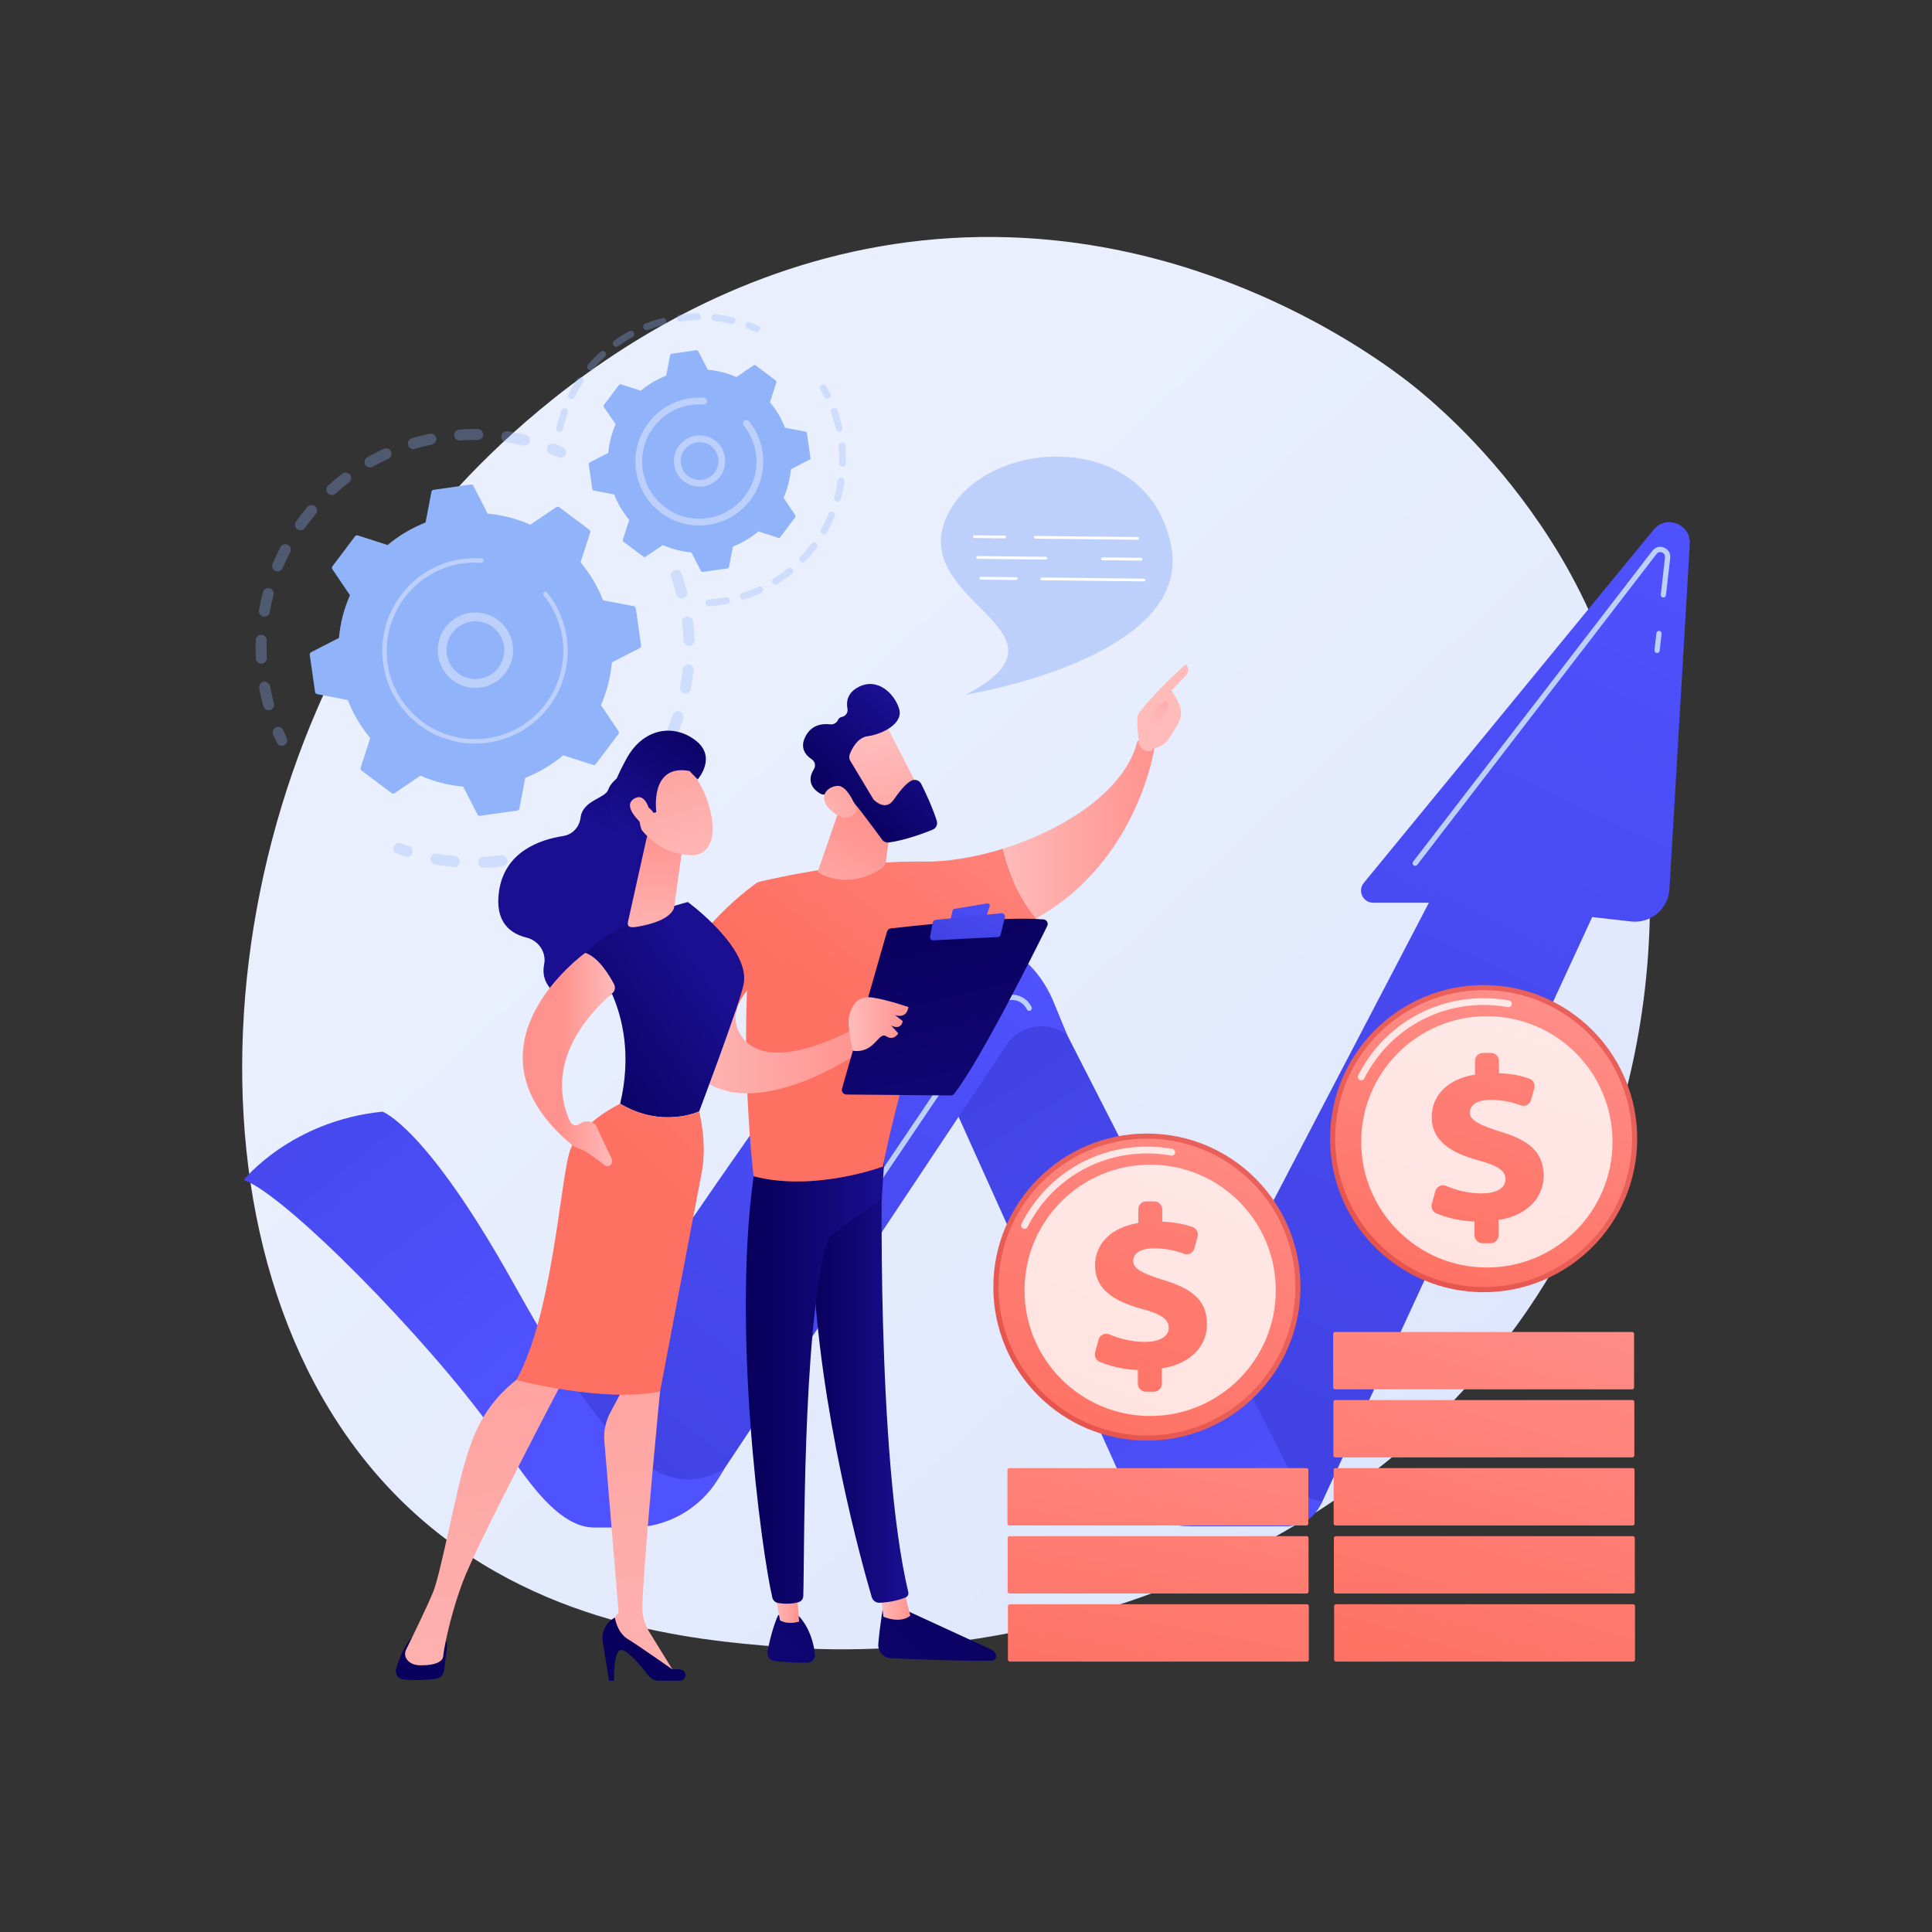 <svg version="1.2" xmlns="http://www.w3.org/2000/svg" viewBox="0 0 3710 3710" width="3710" height="3710">
	<rect x="0" y="0" width="3710" height="3710" fill="#333333" stroke="none"/>
	<title>11669101_20943716-ai</title>
	<defs>
		<linearGradient id="g1" x1="2305.8" y1="4467.1" x2="347.4" y2="2353.4" gradientUnits="userSpaceOnUse">
			<stop offset="0" stop-color="#dae3fe"/>
			<stop offset="1" stop-color="#e9effd"/>
		</linearGradient>
		<linearGradient id="g2" x1="3516.1" y1="1096.6" x2="2633.8" y2="2950.8" gradientUnits="userSpaceOnUse">
			<stop offset="0" stop-color="#4f52ff"/>
			<stop offset="1" stop-color="#4042e2"/>
		</linearGradient>
		<linearGradient id="g3" x1="2310.6" y1="3100.8" x2="1672.7" y2="2131.3" gradientUnits="userSpaceOnUse">
			<stop offset="0" stop-color="#4f52ff"/>
			<stop offset="1" stop-color="#4042e2"/>
		</linearGradient>
		<linearGradient id="g4" x1="2111.6" y1="1931.6" x2="1311.9" y2="2994.7" gradientUnits="userSpaceOnUse">
			<stop offset="0" stop-color="#4f52ff"/>
			<stop offset="1" stop-color="#4042e2"/>
		</linearGradient>
		<linearGradient id="g5" x1="848.8" y1="2740.7" x2="175.7" y2="1906.8" gradientUnits="userSpaceOnUse">
			<stop offset="0" stop-color="#4f52ff"/>
			<stop offset="1" stop-color="#4042e2"/>
		</linearGradient>
		<linearGradient id="g6" x1="1984" y1="3109" x2="1349" y2="3799.7" gradientUnits="userSpaceOnUse">
			<stop offset="0" stop-color="#09005d"/>
			<stop offset="1" stop-color="#1a0f91"/>
		</linearGradient>
		<linearGradient id="g7" x1="1691" y1="3050.8" x2="1748.1" y2="3050.8" gradientUnits="userSpaceOnUse">
			<stop offset="0" stop-color="#febbba"/>
			<stop offset="1" stop-color="#ff928e"/>
		</linearGradient>
		<linearGradient id="g8" x1="1562.2" y1="2210.4" x2="1743.7" y2="2210.4" gradientUnits="userSpaceOnUse">
			<stop offset="0" stop-color="#09005d"/>
			<stop offset="1" stop-color="#1a0f91"/>
		</linearGradient>
		<linearGradient id="g9" x1="1798.8" y1="2936.2" x2="1157.1" y2="3634.2" gradientUnits="userSpaceOnUse">
			<stop offset="0" stop-color="#09005d"/>
			<stop offset="1" stop-color="#1a0f91"/>
		</linearGradient>
		<linearGradient id="g10" x1="1485.3" y1="3038.7" x2="1534.6" y2="3038.7" gradientUnits="userSpaceOnUse">
			<stop offset="0" stop-color="#febbba"/>
			<stop offset="1" stop-color="#ff928e"/>
		</linearGradient>
		<linearGradient id="g11" x1="1459.9" y1="2196" x2="1700.1" y2="2196" gradientUnits="userSpaceOnUse">
			<stop offset="0" stop-color="#09005d"/>
			<stop offset="1" stop-color="#1a0f91"/>
		</linearGradient>
		<linearGradient id="g12" x1="2314.9" y1="1431" x2="1815.3" y2="2079.9" gradientUnits="userSpaceOnUse">
			<stop offset="0" stop-color="#ff928e"/>
			<stop offset="1" stop-color="#fe7062"/>
		</linearGradient>
		<linearGradient id="g13" x1="1925.9" y1="1419" x2="2217.5" y2="1419" gradientUnits="userSpaceOnUse">
			<stop offset="0" stop-color="#febbba"/>
			<stop offset="1" stop-color="#ff928e"/>
		</linearGradient>
		<linearGradient id="g14" x1="2125.8" y1="1516.2" x2="1937.9" y2="1943.8" gradientUnits="userSpaceOnUse">
			<stop offset="0" stop-color="#febbba"/>
			<stop offset="1" stop-color="#ff928e"/>
		</linearGradient>
		<linearGradient id="g15" x1="2198.4" y1="1379.4" x2="2274.9" y2="1261.7" gradientUnits="userSpaceOnUse">
			<stop offset="0" stop-color="#febbba"/>
			<stop offset="1" stop-color="#ff928e"/>
		</linearGradient>
		<linearGradient id="g16" x1="2018" y1="1187.4" x2="1502.2" y2="1857.2" gradientUnits="userSpaceOnUse">
			<stop offset="0" stop-color="#ff928e"/>
			<stop offset="1" stop-color="#fe7062"/>
		</linearGradient>
		<linearGradient id="g17" x1="1291.5" y1="1909.8" x2="1656.8" y2="1909.8" gradientUnits="userSpaceOnUse">
			<stop offset="0" stop-color="#febbba"/>
			<stop offset="1" stop-color="#ff928e"/>
		</linearGradient>
		<linearGradient id="g18" x1="1993.8" y1="1691.2" x2="2195.4" y2="2531" gradientUnits="userSpaceOnUse">
			<stop offset="0" stop-color="#09005d"/>
			<stop offset="1" stop-color="#1a0f91"/>
		</linearGradient>
		<linearGradient id="g19" x1="1949.7" y1="1672.5" x2="1813.4" y2="1894" gradientUnits="userSpaceOnUse">
			<stop offset="0" stop-color="#4f52ff"/>
			<stop offset="1" stop-color="#4042e2"/>
		</linearGradient>
		<linearGradient id="g20" x1="2017.6" y1="1642.9" x2="1879.6" y2="1867.2" gradientUnits="userSpaceOnUse">
			<stop offset="0" stop-color="#4f52ff"/>
			<stop offset="1" stop-color="#4042e2"/>
		</linearGradient>
		<linearGradient id="g21" x1="1633" y1="1913.1" x2="1744.4" y2="1913.1" gradientUnits="userSpaceOnUse">
			<stop offset="0" stop-color="#febbba"/>
			<stop offset="1" stop-color="#ff928e"/>
		</linearGradient>
		<linearGradient id="g22" x1="1471.7" y1="1790.4" x2="1602.8" y2="1546.6" gradientUnits="userSpaceOnUse">
			<stop offset="0" stop-color="#febbba"/>
			<stop offset="1" stop-color="#ff928e"/>
		</linearGradient>
		<linearGradient id="g23" x1="1756.5" y1="1415.8" x2="1805" y2="1701.5" gradientUnits="userSpaceOnUse">
			<stop offset="0" stop-color="#febbba"/>
			<stop offset="1" stop-color="#ff928e"/>
		</linearGradient>
		<linearGradient id="g24" x1="1505.9" y1="1461.4" x2="1660.7" y2="1296.9" gradientUnits="userSpaceOnUse">
			<stop offset="0" stop-color="#09005d"/>
			<stop offset="1" stop-color="#1a0f91"/>
		</linearGradient>
		<linearGradient id="g25" x1="1541.4" y1="1552.2" x2="1677.7" y2="1449.3" gradientUnits="userSpaceOnUse">
			<stop offset="0" stop-color="#febbba"/>
			<stop offset="1" stop-color="#ff928e"/>
		</linearGradient>
		<linearGradient id="g26" x1="1119.5" y1="1269.8" x2="1012.1" y2="1539.2" gradientUnits="userSpaceOnUse">
			<stop offset="0" stop-color="#09005d"/>
			<stop offset="1" stop-color="#1a0f91"/>
		</linearGradient>
		<linearGradient id="g27" x1="-1909.6" y1="-3062.1" x2="-2109" y2="-3500.8" gradientUnits="userSpaceOnUse">
			<stop offset="0" stop-color="#09005d"/>
			<stop offset="1" stop-color="#1a0f91"/>
		</linearGradient>
		<linearGradient id="g28" x1="1346.3" y1="3567.5" x2="1204.5" y2="1909.8" gradientUnits="userSpaceOnUse">
			<stop offset="0" stop-color="#febbba"/>
			<stop offset="1" stop-color="#ff928e"/>
		</linearGradient>
		<linearGradient id="g29" x1="-1527.3" y1="-3318.7" x2="-1729.6" y2="-3763.9" gradientUnits="userSpaceOnUse">
			<stop offset="0" stop-color="#09005d"/>
			<stop offset="1" stop-color="#1a0f91"/>
		</linearGradient>
		<linearGradient id="g30" x1="1163" y1="3566.2" x2="1027.4" y2="1981" gradientUnits="userSpaceOnUse">
			<stop offset="0" stop-color="#febbba"/>
			<stop offset="1" stop-color="#ff928e"/>
		</linearGradient>
		<linearGradient id="g31" x1="968.5" y1="1914.9" x2="1251" y2="1715.9" gradientUnits="userSpaceOnUse">
			<stop offset="0" stop-color="#09005d"/>
			<stop offset="1" stop-color="#1a0f91"/>
		</linearGradient>
		<linearGradient id="g32" x1="2019.2" y1="1893.2" x2="1467.5" y2="2454.7" gradientUnits="userSpaceOnUse">
			<stop offset="0" stop-color="#ff928e"/>
			<stop offset="1" stop-color="#fe7062"/>
		</linearGradient>
		<linearGradient id="g33" x1="1201" y1="1825.4" x2="1214" y2="1595.4" gradientUnits="userSpaceOnUse">
			<stop offset="0" stop-color="#febbba"/>
			<stop offset="1" stop-color="#ff928e"/>
		</linearGradient>
		<linearGradient id="g34" x1="1180" y1="1827.7" x2="1077.6" y2="1827.7" gradientUnits="userSpaceOnUse">
			<stop offset="0" stop-color="#febbba"/>
			<stop offset="1" stop-color="#ff928e"/>
		</linearGradient>
		<linearGradient id="g35" x1="1399.2" y1="1674.6" x2="1270.4" y2="1281.4" gradientUnits="userSpaceOnUse">
			<stop offset="0" stop-color="#febbba"/>
			<stop offset="1" stop-color="#ff928e"/>
		</linearGradient>
		<linearGradient id="g36" x1="1288.3" y1="1326.5" x2="1140.7" y2="1554.3" gradientUnits="userSpaceOnUse">
			<stop offset="0" stop-color="#09005d"/>
			<stop offset="1" stop-color="#1a0f91"/>
		</linearGradient>
		<linearGradient id="g37" x1="1301" y1="1694" x2="1177.4" y2="1316.4" gradientUnits="userSpaceOnUse">
			<stop offset="0" stop-color="#febbba"/>
			<stop offset="1" stop-color="#ff928e"/>
		</linearGradient>
		<linearGradient id="g38" x1="2194.2" y1="2438.3" x2="2589.7" y2="1979.2" gradientUnits="userSpaceOnUse">
			<stop offset="0" stop-color="#e1473d"/>
			<stop offset="1" stop-color="#e9605a"/>
		</linearGradient>
		<linearGradient id="g39" x1="3268.9" y1="1920.4" x2="3057.9" y2="2593.6" gradientUnits="userSpaceOnUse">
			<stop offset="0" stop-color="#ff928e"/>
			<stop offset="1" stop-color="#fe7062"/>
		</linearGradient>
		<linearGradient id="g40" x1="3234.4" y1="1474.2" x2="2857.7" y2="2629.5" gradientUnits="userSpaceOnUse">
			<stop offset="0" stop-color="#ff928e"/>
			<stop offset="1" stop-color="#fe7062"/>
		</linearGradient>
		<linearGradient id="g41" x1="3216.2" y1="2407.7" x2="2947.5" y2="3319.3" gradientUnits="userSpaceOnUse">
			<stop offset="0" stop-color="#ff928e"/>
			<stop offset="1" stop-color="#fe7062"/>
		</linearGradient>
		<linearGradient id="g42" x1="3252.6" y1="2416.4" x2="2983.9" y2="3328" gradientUnits="userSpaceOnUse">
			<stop offset="0" stop-color="#ff928e"/>
			<stop offset="1" stop-color="#fe7062"/>
		</linearGradient>
		<linearGradient id="g43" x1="3289.1" y1="2425.1" x2="3020.3" y2="3336.7" gradientUnits="userSpaceOnUse">
			<stop offset="0" stop-color="#ff928e"/>
			<stop offset="1" stop-color="#fe7062"/>
		</linearGradient>
		<linearGradient id="g44" x1="3325.5" y1="2433.8" x2="3056.8" y2="3345.4" gradientUnits="userSpaceOnUse">
			<stop offset="0" stop-color="#ff928e"/>
			<stop offset="1" stop-color="#fe7062"/>
		</linearGradient>
		<linearGradient id="g45" x1="3361.9" y1="2442.5" x2="3093.2" y2="3354.1" gradientUnits="userSpaceOnUse">
			<stop offset="0" stop-color="#ff928e"/>
			<stop offset="1" stop-color="#fe7062"/>
		</linearGradient>
		<linearGradient id="g46" x1="1547.6" y1="2723.4" x2="1943.1" y2="2264.3" gradientUnits="userSpaceOnUse">
			<stop offset="0" stop-color="#e1473d"/>
			<stop offset="1" stop-color="#e9605a"/>
		</linearGradient>
		<linearGradient id="g47" x1="2705.1" y1="2095.9" x2="2373.6" y2="2916.4" gradientUnits="userSpaceOnUse">
			<stop offset="0" stop-color="#ff928e"/>
			<stop offset="1" stop-color="#fe7062"/>
		</linearGradient>
		<linearGradient id="g48" x1="2637" y1="1720.1" x2="2215.1" y2="2865.4" gradientUnits="userSpaceOnUse">
			<stop offset="0" stop-color="#ff928e"/>
			<stop offset="1" stop-color="#fe7062"/>
		</linearGradient>
		<linearGradient id="g49" x1="2589.9" y1="2535.7" x2="2433.7" y2="3347.1" gradientUnits="userSpaceOnUse">
			<stop offset="0" stop-color="#ff928e"/>
			<stop offset="1" stop-color="#fe7062"/>
		</linearGradient>
		<linearGradient id="g50" x1="2614.9" y1="2538.8" x2="2458.7" y2="3350.1" gradientUnits="userSpaceOnUse">
			<stop offset="0" stop-color="#ff928e"/>
			<stop offset="1" stop-color="#fe7062"/>
		</linearGradient>
		<linearGradient id="g51" x1="2639.9" y1="2541.8" x2="2483.7" y2="3353.2" gradientUnits="userSpaceOnUse">
			<stop offset="0" stop-color="#ff928e"/>
			<stop offset="1" stop-color="#fe7062"/>
		</linearGradient>
	</defs>
	<style>
		.s0 { fill: url(#g1) } 
		.s1 { fill: #91b3fa } 
		.s2 { fill: #bdd0fb } 
		.s3 { fill: url(#g2) } 
		.s4 { fill: url(#g3) } 
		.s5 { fill: url(#g4) } 
		.s6 { fill: url(#g5) } 
		.s7 { fill: #ffffff } 
		.s8 { fill: url(#g6) } 
		.s9 { fill: url(#g7) } 
		.s10 { fill: url(#g8) } 
		.s11 { fill: url(#g9) } 
		.s12 { fill: url(#g10) } 
		.s13 { fill: url(#g11) } 
		.s14 { fill: url(#g12) } 
		.s15 { fill: url(#g13) } 
		.s16 { fill: url(#g14) } 
		.s17 { fill: url(#g15) } 
		.s18 { fill: url(#g16) } 
		.s19 { fill: url(#g17) } 
		.s20 { fill: url(#g18) } 
		.s21 { fill: url(#g19) } 
		.s22 { fill: url(#g20) } 
		.s23 { fill: url(#g21) } 
		.s24 { fill: url(#g22) } 
		.s25 { fill: url(#g23) } 
		.s26 { fill: url(#g24) } 
		.s27 { fill: url(#g25) } 
		.s28 { fill: url(#g26) } 
		.s29 { fill: url(#g27) } 
		.s30 { fill: url(#g28) } 
		.s31 { fill: url(#g29) } 
		.s32 { fill: url(#g30) } 
		.s33 { fill: url(#g31) } 
		.s34 { fill: url(#g32) } 
		.s35 { fill: url(#g33) } 
		.s36 { fill: url(#g34) } 
		.s37 { fill: url(#g35) } 
		.s38 { fill: url(#g36) } 
		.s39 { fill: url(#g37) } 
		.s40 { fill: url(#g38) } 
		.s41 { fill: url(#g39) } 
		.s42 { opacity: .8;fill: #ffffff } 
		.s43 { fill: url(#g40) } 
		.s44 { fill: url(#g41) } 
		.s45 { fill: url(#g42) } 
		.s46 { fill: url(#g43) } 
		.s47 { fill: url(#g44) } 
		.s48 { fill: url(#g45) } 
		.s49 { fill: url(#g46) } 
		.s50 { fill: url(#g47) } 
		.s51 { fill: url(#g48) } 
		.s52 { fill: url(#g49) } 
		.s53 { fill: url(#g50) } 
		.s54 { fill: url(#g51) } 
	</style>
	<g id="Illustration">
		<g id="&lt;Group&gt;">
			<path id="&lt;Path&gt;" class="s0" d="m3055.1 2293.9c-273.9 640.1-996.8 915.1-1563.2 868.2-154.7-12.8-465.8-38.6-708.8-268.3-466.6-441.3-394.7-1363.6 51.9-1906.6 57.6-69.9 455.7-538.4 1076.1-532.1 454.3 4.6 773.1 261.2 811.9 293.1 49 40.4 157 136.4 254.3 288.6 228.8 357.7 248.9 857.1 77.8 1257.1z"/>
			<g id="&lt;Group&gt;">
				<g id="&lt;Group&gt;">
					<g id="&lt;Group&gt;" style="opacity: .3">
						<path id="&lt;Compound Path&gt;" class="s1" d="m1296.3 1094.8c5.2-1.3 10.6 1.6 12.5 6.7 4 11.2 7.6 22.8 10.7 34.3 1.6 5.7-1.8 11.4-7.4 13q-0.1 0-0.2 0c-5.6 1.4-11.3-1.9-12.7-7.5-3-11-6.4-22-10.3-32.6-2-5.5 0.9-11.6 6.4-13.5q0.5-0.2 1-0.4zm21.4 89.4q0.6-0.1 1.3-0.2c5.8-0.7 11 3.4 11.8 9.2 1.4 11.9 2.4 23.9 2.9 35.8 0.3 5.8-4.3 10.7-10.1 11-5.8 0.2-10.7-4.3-11-10.1-0.4-11.4-1.4-22.8-2.8-34.1-0.7-5.4 2.8-10.3 7.9-11.6zm1.2 92q1.8-0.5 3.6-0.3c5.8 0.6 10.1 5.8 9.5 11.6-1.2 11.8-2.9 23.8-5.1 35.6-1.1 5.7-6.6 9.5-12.4 8.4-5.7-1.1-9.5-6.6-8.4-12.3 2.1-11.2 3.7-22.6 4.9-33.8 0.4-4.6 3.7-8.2 7.9-9.2zm-19.3 89.8c1.8-0.4 3.9-0.4 5.9 0.3 5.5 1.9 8.4 7.8 6.6 13.4-3.8 11.3-8.2 22.6-13 33.5-2.3 5.4-8.5 7.8-13.9 5.5-5.3-2.3-7.7-8.5-5.4-13.9 4.5-10.4 8.6-21.1 12.3-31.9 1.2-3.5 4.1-6 7.5-6.9zm-39 83.3c2.7-0.6 5.5-0.2 8.1 1.3 4.9 3 6.5 9.5 3.4 14.5-6.2 10.2-12.9 20.2-20 29.9-3.5 4.7-10.1 5.7-14.8 2.2-4.7-3.4-5.7-10-2.2-14.7 6.7-9.2 13.1-18.7 19-28.4 1.6-2.5 3.9-4.1 6.5-4.8zm-56.4 72.7c3.4-0.9 7.2 0 9.9 2.6 4.2 4.1 4.3 10.8 0.2 15-8.3 8.5-17.1 16.8-26.1 24.7-4.5 3.8-11.1 3.3-14.9-1.1-3.9-4.4-3.4-11.1 1-14.9 8.6-7.4 17-15.3 24.9-23.5 1.4-1.4 3.2-2.4 5-2.8zm-369.4 117.2c1.4-0.3 3-0.4 4.5-0.1 11.1 2.1 22.5 3.7 33.8 4.8 5.8 0.6 10.1 5.7 9.5 11.5-0.6 5.8-5.7 10.1-11.5 9.5-11.9-1.2-23.9-2.9-35.7-5-5.7-1.1-9.5-6.6-8.4-12.3 0.8-4.2 3.9-7.4 7.8-8.4zm298.4-59c4.2-1 8.9 0.7 11.4 4.5 3.1 4.9 1.7 11.5-3.2 14.6-10 6.5-20.4 12.7-31 18.3-5.1 2.7-11.5 0.8-14.2-4.4-2.8-5.1-0.8-11.5 4.3-14.3 10-5.3 19.9-11.1 29.5-17.3q1.5-1 3.2-1.4zm-206.7 65.6q1-0.3 2.1-0.3c11.4-0.5 22.8-1.5 34.1-2.9 5.8-0.8 11.1 3.3 11.8 9.1 0.8 5.8-3.3 11.1-9.1 11.8-11.9 1.5-24 2.5-35.9 3-5.8 0.3-10.7-4.2-11-10.1-0.2-5.1 3.3-9.5 8-10.6zm124.4-24.6c5.2-1.3 10.6 1.5 12.4 6.6 2 5.5-0.8 11.5-6.3 13.5-11.2 4.1-22.7 7.8-34.3 10.9q-0.1 0-0.2 0c-5.6 1.4-11.2-1.9-12.7-7.5-1.5-5.6 1.8-11.4 7.4-12.9 11-3 22-6.4 32.6-10.3q0.6-0.2 1.1-0.3z"/>
						<path id="&lt;Path&gt;" class="s1" d="m763.5 1619.1c2-0.5 4.2-0.4 6.3 0.4 5.1 2 10.3 3.8 15.5 5.6 5.5 1.8 8.5 7.8 6.6 13.4-1.9 5.5-7.8 8.5-13.4 6.6-5.4-1.8-10.9-3.8-16.3-5.9-5.4-2-8.1-8.1-6-13.6 1.2-3.3 4-5.7 7.3-6.5z"/>
					</g>
					<g id="&lt;Group&gt;" style="opacity: .3">
						<path id="&lt;Path&gt;" class="s1" d="m531.7 1396c4.9-1.2 10.1 1.3 12.2 6.1 2.1 5 4.4 10.1 6.7 15 2.5 5.3 0.3 11.6-5 14.1-5.3 2.5-11.5 0.2-14-5-2.5-5.2-4.9-10.6-7.1-15.8-2.3-5.4 0.2-11.6 5.6-13.9q0.7-0.3 1.6-0.5z"/>
						<path id="&lt;Compound Path&gt;" class="s1" d="m810.8 836.2q7.1-1.8 14.3-3.3c5.7-1.2 11.3 2.4 12.5 8.1 1.2 5.7-2.5 11.4-8.2 12.6-11 2.3-22 5.1-32.6 8.3-5.6 1.6-11.4-1.5-13.1-7.1-1.7-5.6 1.5-11.5 7.1-13.1 6.5-2 13.3-3.9 20-5.5zm69.4-11.1q0.9-0.2 1.8-0.3c11.7-0.8 23.7-1.2 35.4-1.1 5.8 0.1 10.5 4.9 10.4 10.7 0 5.8-4.8 10.5-10.6 10.4-11.2-0.1-22.5 0.3-33.7 1.1-5.8 0.4-10.8-4-11.3-9.8-0.3-5.2 3.1-9.8 8-11zm-141.4 36.2c4.8-1.2 10 1.1 12.1 5.8 2.4 5.3 0.1 11.6-5.2 14-10.1 4.7-20.2 9.8-30 15.3-5 2.8-11.5 1-14.3-4-2.9-5.1-1.1-11.5 4-14.4 10.2-5.8 20.8-11.2 31.5-16.1q0.9-0.4 1.9-0.6zm231.9-32.8c1.3-0.4 2.6-0.4 4.1-0.2 11.6 1.7 23.3 4 34.7 6.7 5.7 1.3 9.2 7 7.9 12.7-1.4 5.7-7.1 9.2-12.7 7.8-10.9-2.6-22-4.7-33.1-6.3-5.7-0.9-9.7-6.3-8.8-12 0.6-4.4 3.8-7.7 7.9-8.7zm-309.5 79.2c4-0.9 8.3 0.4 11 3.9 3.5 4.6 2.6 11.3-2.1 14.8-8.8 6.7-17.5 14-25.8 21.5-4.4 3.9-11 3.5-14.9-0.8-3.9-4.3-3.6-11 0.7-14.9 8.8-7.9 17.9-15.5 27.3-22.6 1.1-0.9 2.5-1.5 3.8-1.9zm-65.5 62.4c3.2-0.8 6.7-0.1 9.3 2.2 4.5 3.7 5.1 10.4 1.3 14.8-7.2 8.6-14.1 17.5-20.6 26.6-3.3 4.8-9.9 5.9-14.7 2.6-4.7-3.4-5.9-10-2.5-14.8 6.8-9.5 14.1-19 21.7-28 1.5-1.7 3.4-2.9 5.5-3.4zm-50.3 75.2c2.4-0.6 5-0.4 7.4 0.8 5.1 2.7 7.1 9.1 4.4 14.3-5.1 9.9-9.9 20.1-14.3 30.4-2.2 5.4-8.4 7.9-13.8 5.7-5.3-2.3-7.9-8.5-5.6-13.8 4.5-10.9 9.6-21.6 15-32.1 1.5-2.8 4-4.6 6.9-5.3zm-32.8 84.3c1.7-0.4 3.5-0.4 5.2 0 5.7 1.5 9 7.3 7.5 13-2.9 10.8-5.3 21.8-7.3 32.8-1 5.7-6.5 9.6-12.2 8.6-5.7-1.1-9.6-6.5-8.5-12.3 2-11.6 4.6-23.2 7.6-34.6 1-3.8 4.1-6.6 7.7-7.5zm-13.5 89.5q1.5-0.3 3-0.3c5.8 0.2 10.3 5.1 10.1 11-0.4 11.1-0.4 22.4 0.2 33.6 0.2 5.8-4.3 10.7-10.1 11-5.8 0.3-10.7-4.2-11-10-0.6-11.8-0.6-23.7-0.2-35.4 0.2-4.9 3.6-8.8 8-9.9zm6.6 90.2q0.3-0.1 0.6-0.1c5.7-1.1 11.2 2.7 12.3 8.5 1.5 8.1 3.2 16.2 5.2 24.2q1.1 4.3 2.2 8.6c1.6 5.6-1.8 11.4-7.4 12.9-5.7 1.7-11.4-1.8-12.9-7.4q-1.3-4.5-2.4-9.1c-2.1-8.3-3.9-16.9-5.5-25.4-1-5.5 2.5-10.8 7.9-12.2z"/>
						<path id="&lt;Path&gt;" class="s1" d="m1058.4 851.8c2-0.6 4.2-0.5 6.3 0.4 5.3 2 10.7 4.2 16 6.6 5.4 2.3 7.8 8.5 5.5 13.8-2.4 5.4-8.6 7.8-13.9 5.5-5-2.2-10.2-4.3-15.2-6.3-5.4-2.1-8.1-8.2-6-13.6 1.3-3.3 4.1-5.6 7.3-6.4z"/>
					</g>
					<g id="&lt;Group&gt;">
						<path id="&lt;Compound Path&gt;" class="s1" d="m1131.5 1017.2c1.7 1.3 2.4 3.5 1.8 5.5l-18.4 57.1c18 21.5 32.7 46.1 43.1 72.9l59 11.4c2 0.4 3.6 2.1 3.9 4.2l10.2 71.2c0.3 2.1-0.8 4.2-2.7 5.1l-53.4 27.4c-2.5 28.7-9.8 56.4-21 82.1l33.6 49.7c1.2 1.7 1.1 4-0.1 5.7l-43.3 57.6c-1.2 1.7-3.4 2.4-5.4 1.7l-57.2-18.4c-21.5 18-46 32.7-72.9 43.2l-11.3 58.9c-0.4 2.1-2.1 3.7-4.2 4l-71.3 10.1c-2.1 0.3-4.1-0.7-5.1-2.6l-27.3-53.4c-28.8-2.6-56.4-9.8-82.1-21.1l-49.7 33.7c-1.8 1.1-4.1 1.1-5.7-0.2l-57.6-43.2c-1.7-1.3-2.4-3.5-1.8-5.5l18.4-57.1c-18-21.5-32.7-46-43.1-72.9l-58.9-11.4c-2.1-0.4-3.7-2-4-4.1l-10.2-71.3c-0.3-2.1 0.8-4.1 2.7-5.1l53.4-27.4c2.5-28.7 9.8-56.4 21.1-82l-33.7-49.8c-1.2-1.7-1.1-4 0.1-5.7l43.3-57.6c1.2-1.7 3.4-2.4 5.4-1.7l57.2 18.4c21.5-18 46-32.7 72.9-43.2l11.3-58.9c0.4-2 2.1-3.6 4.2-3.9l71.3-10.2c2.1-0.3 4.1 0.8 5.1 2.6l27.3 53.4c28.8 2.6 56.4 9.8 82.1 21.1l49.7-33.6c1.8-1.2 4.1-1.2 5.8 0.1z"/>
						<g id="&lt;Group&gt;">
							<path id="&lt;Compound Path&gt;" fill-rule="evenodd" class="s2" d="m895.6 1178.2c34.3-8.4 70.6 9.3 84.3 42.9 15.2 36.9-2.6 79.3-39.5 94.4-17.9 7.3-37.6 7.3-55.4-0.2-17.8-7.5-31.7-21.4-39-39.3-15.2-37 2.6-79.3 39.5-94.5q5-2 10.1-3.3zm30.6 124.2q3.9-1 7.8-2.5c28.3-11.6 41.9-44.1 30.3-72.4-11.6-28.3-44.1-42-72.4-30.3-28.3 11.6-41.9 44-30.3 72.4 5.6 13.7 16.2 24.4 29.9 30.1 11.1 4.7 23.2 5.6 34.7 2.7z"/>
						</g>
						<path id="&lt;Path&gt;" class="s2" d="m869.1 1077.1q8.8-2.2 17.9-3.5 2.9-0.4 5.8-0.7c9.5-1.1 19-1.4 28.5-0.9q0.2 0 0.4 0 0.5 0.1 1.1 0.1 1 0.1 2.1 0.1c1.9 0.2 3.4 1.5 3.8 3.2q0.2 0.7 0.1 1.4c-0.2 2.3-2.2 4-4.5 3.9-12-0.9-24.1-0.4-36.1 1.3-59.5 8.4-107.4 47-130.5 98-12.9 28.4-18.1 60.7-13.4 93.7q1.2 8.7 3.3 17.2c9.4 37.7 31.2 70.8 62.8 94.5 36.2 27.2 80.8 38.6 125.7 32.3 92.6-13.2 157.1-99.3 143.9-191.8q-1.2-8.6-3.3-16.9c-6-24.1-17.1-46.6-32.8-65.9q-0.6-0.8-0.8-1.7c-0.4-1.5 0.1-3.2 1.4-4.2 1.9-1.5 4.5-1.2 6 0.6 16.4 20.2 28.1 43.9 34.4 69.1q2.2 8.8 3.4 17.8c13.9 97.2-53.9 187.5-151 201.3-47.1 6.7-94-5.3-132-33.8-33.1-24.9-56.1-59.7-65.9-99.3q-2.2-8.8-3.5-18c-6.7-47 5.3-93.9 33.9-131.9 24.8-33.1 59.6-56.1 99.3-65.9z"/>
					</g>
				</g>
				<g id="&lt;Group&gt;">
					<g id="&lt;Group&gt;" style="opacity: .3">
						<path id="&lt;Path&gt;" class="s1" d="m1579.1 738.3c2.8-0.6 5.7 0.5 7.2 3.1 2.8 4.8 5.5 9.7 8 14.6 1.6 3.3 0.3 7.2-2.9 8.8-3.2 1.6-7.1 0.3-8.7-2.9-2.4-4.7-5-9.4-7.6-14-1.8-3.1-0.8-7 2.3-8.9q0.9-0.4 1.7-0.7z"/>
						<path id="&lt;Compound Path&gt;" class="s1" d="m1600.3 783.8c3.2-0.8 6.6 0.9 7.7 4.1 3.2 9 6 18.2 8.3 27.5q0.7 2.9 1.4 5.8c0.8 3.6-1.6 7-4.9 7.8-3.5 0.8-7-1.4-7.8-4.9q-0.6-2.8-1.3-5.6c-2.2-8.8-4.9-17.6-7.9-26.2-1.3-3.4 0.5-7.1 3.9-8.3q0.3-0.1 0.6-0.2zm14.9 66q0.4-0.1 0.9-0.1c3.6-0.4 6.8 2.2 7.2 5.8 1.1 11.5 1.5 23.2 1.3 34.7-0.1 3.6-3.1 6.4-6.7 6.3-3.6-0.1-6.4-3-6.4-6.6 0.3-11-0.1-22.1-1.2-33.1-0.3-3.3 1.8-6.2 4.9-7zm-1.6 67.7q1.2-0.3 2.5-0.1c3.6 0.5 6 3.8 5.5 7.4-1.7 11.4-4.1 22.8-7.2 33.9-1 3.5-4.6 5.5-8.1 4.6-3.4-1-5.5-4.6-4.5-8.1 3-10.6 5.3-21.5 6.9-32.3 0.4-2.7 2.4-4.8 4.9-5.4zm-18.2 65.2c1.3-0.3 2.7-0.3 4.1 0.3 3.3 1.4 4.9 5.2 3.5 8.5-4.5 10.7-9.6 21.2-15.3 31.2-1.8 3.1-5.8 4.2-8.9 2.4-3.2-1.8-4.2-5.8-2.5-8.9 5.5-9.5 10.4-19.5 14.7-29.7 0.8-2 2.5-3.3 4.4-3.8zm-33.5 58.8c1.8-0.5 3.8-0.1 5.4 1.1 2.9 2.1 3.5 6.2 1.4 9.1-7 9.2-14.5 18.2-22.5 26.5-2.5 2.6-6.6 2.7-9.2 0.2-2.6-2.5-2.7-6.6-0.2-9.2 7.6-8 14.8-16.5 21.4-25.3 0.9-1.3 2.2-2.1 3.7-2.4zm-46.8 48.8c2.3-0.6 4.9 0.2 6.6 2.2 2.3 2.8 1.8 6.9-1 9.2-8.9 7.3-18.4 14.1-28.1 20.2-3.1 1.9-7.1 1-9-2.1-1.9-3-1-7 2-8.9 9.3-5.9 18.4-12.4 26.9-19.3 0.8-0.6 1.7-1.1 2.6-1.3zm-57.3 35.9c2.9-0.7 6.1 0.7 7.4 3.6 1.5 3.3 0.1 7.2-3.1 8.7-10.5 4.8-21.3 9.1-32.3 12.7-3.5 1-7.1-0.8-8.2-4.3-1.2-3.4 0.7-7 4.1-8.2 10.6-3.3 20.9-7.4 30.9-12q0.5-0.3 1.2-0.5zm-98.1 25.2q0.6-0.2 1.1-0.2c9.5-0.7 19.1-1.8 28.6-3.5q2.2-0.4 4.3-0.8c3.5-0.6 6.9 1.7 7.6 5.2 0.7 3.5-1.6 7.1-5.2 7.6q-2.2 0.5-4.5 0.9c-9.9 1.7-19.9 2.9-29.9 3.6-3.6 0.2-6.7-2.5-6.9-6.1-0.2-3.2 1.9-6 4.9-6.7z"/>
					</g>
					<g id="&lt;Group&gt;" style="opacity: .3">
						<path id="&lt;Compound Path&gt;" class="s1" d="m1271.7 610.9c3.5-0.9 7 1.2 7.9 4.7 0.9 3.4-1.2 7-4.6 7.9-10.5 2.8-20.9 6.2-31 10.1-3.3 1.3-7.1-0.3-8.4-3.6-1.4-3.4 0.3-7.2 3.6-8.5 10.6-4.2 21.5-7.7 32.5-10.6q0 0 0 0zm32.8-6.5q0.3-0.1 0.7-0.1c11.2-1.6 22.6-2.4 34-2.6 3.6-0.1 6.6 2.8 6.6 6.4 0.1 3.6-2.8 6.6-6.4 6.6-10.8 0.2-21.8 1-32.5 2.5-3.6 0.5-6.8-2-7.3-5.6-0.5-3.3 1.7-6.4 4.9-7.2zm-94.6 31c2.8-0.7 5.8 0.5 7.2 3.2 1.8 3.1 0.6 7.1-2.6 8.8-9.5 5.2-18.8 11-27.5 17.3-3 2.1-7 1.4-9.1-1.5-2.1-2.9-1.5-7 1.5-9.1 9.2-6.6 18.9-12.7 28.9-18.1q0.8-0.4 1.6-0.6zm161.1-32q1.1-0.2 2.3-0.1c11.3 1.2 22.6 3.1 33.7 5.7 3.5 0.8 5.7 4.3 4.8 7.8-0.8 3.5-4.3 5.7-7.8 4.9-10.5-2.5-21.3-4.3-32.1-5.5-3.6-0.4-6.2-3.6-5.8-7.1 0.3-2.8 2.4-5 4.9-5.7zm-215.3 70.7c2.3-0.6 4.7 0.1 6.4 1.9 2.4 2.7 2.3 6.8-0.4 9.2-8 7.3-15.6 15.2-22.6 23.4-2.3 2.8-6.5 3.1-9.2 0.8-2.7-2.4-3.1-6.5-0.7-9.2 7.4-8.6 15.3-16.9 23.7-24.6 0.8-0.7 1.8-1.2 2.8-1.5zm-43.2 50.6c1.7-0.4 3.6-0.2 5.1 0.9 3 2 3.9 6 1.9 9-6 9-11.5 18.5-16.4 28.2-1.6 3.2-5.5 4.5-8.8 2.9-3.2-1.7-4.5-5.6-2.8-8.8 5-10.1 10.8-20 17.1-29.5 0.9-1.4 2.3-2.3 3.9-2.7zm-29.9 59.5c1.2-0.3 2.5-0.3 3.7 0.2 3.4 1.2 5.2 4.9 4 8.3-3.7 10.2-6.8 20.7-9.2 31.3-0.8 3.5-4.3 5.7-7.8 4.9-3.5-0.8-5.7-4.3-4.9-7.8 2.5-11.1 5.7-22.1 9.6-32.8 0.8-2.1 2.5-3.6 4.6-4.1z"/>
						<path id="&lt;Path&gt;" class="s1" d="m1436.2 618.7c1.2-0.3 2.5-0.3 3.8 0.2 5.2 1.9 10.4 4 15.5 6.2 3.3 1.4 4.8 5.3 3.3 8.6-1.4 3.3-5.2 4.8-8.6 3.3-4.7-2.1-9.7-4.1-14.7-5.9-3.4-1.2-5.1-5-3.9-8.4 0.8-2.1 2.6-3.5 4.6-4z"/>
					</g>
					<g id="&lt;Group&gt;">
						<path id="&lt;Compound Path&gt;" class="s1" d="m1489.7 730.6c1.1 0.9 1.6 2.3 1.2 3.7l-12.4 38.2c12.1 14.4 21.9 30.8 28.9 48.8l39.4 7.6c1.4 0.3 2.5 1.4 2.7 2.8l6.8 47.7c0.2 1.4-0.5 2.8-1.8 3.4l-35.7 18.3c-1.7 19.2-6.6 37.7-14.1 54.9l22.5 33.3c0.8 1.2 0.7 2.7-0.1 3.8l-28.9 38.6c-0.9 1.1-2.3 1.6-3.7 1.1l-38.2-12.3c-14.4 12.1-30.8 21.9-48.8 28.9l-7.6 39.4c-0.3 1.4-1.4 2.5-2.8 2.7l-47.7 6.8c-1.4 0.2-2.7-0.5-3.4-1.8l-18.3-35.7c-19.2-1.7-37.7-6.6-54.9-14.1l-33.3 22.5c-1.2 0.8-2.7 0.7-3.8-0.1l-38.6-28.9c-1.1-0.9-1.5-2.4-1.1-3.7l12.3-38.2c-12-14.4-21.9-30.8-28.9-48.8l-39.4-7.6c-1.4-0.3-2.4-1.4-2.6-2.8l-6.8-47.7c-0.2-1.4 0.5-2.8 1.7-3.4l35.7-18.3c1.8-19.2 6.6-37.8 14.2-54.9l-22.6-33.3c-0.8-1.2-0.7-2.7 0.1-3.8l29-38.6c0.8-1.1 2.3-1.6 3.6-1.1l38.2 12.3c14.4-12.1 30.8-21.9 48.8-28.9l7.6-39.4c0.3-1.4 1.4-2.5 2.8-2.7l47.7-6.8c1.4-0.2 2.8 0.5 3.4 1.8l18.3 35.7c19.3 1.7 37.8 6.6 54.9 14.1l33.3-22.5c1.2-0.8 2.7-0.7 3.8 0.1z"/>
						<g id="&lt;Group&gt;">
							<path id="&lt;Compound Path&gt;" fill-rule="evenodd" class="s2" d="m1331.7 837.5c10.2-2.5 20.9-1.7 30.8 2.4 12.1 5.1 21.6 14.6 26.5 26.8 10.4 25.2-1.7 54-26.9 64.3-25.2 10.3-54-1.8-64.3-26.9-5-12.2-5-25.6 0.1-37.7 5.1-12.2 14.6-21.6 26.8-26.6q3.4-1.4 7-2.3zm20.4 83.1q2.6-0.6 5.1-1.6c18.5-7.6 27.4-28.8 19.8-47.4-3.7-8.9-10.6-15.9-19.6-19.7-8.9-3.7-18.8-3.7-27.7-0.1-9 3.7-16 10.7-19.7 19.6-3.8 8.9-3.8 18.8-0.1 27.8 6.9 16.8 25 25.7 42.2 21.4z"/>
						</g>
						<path id="&lt;Path&gt;" class="s2" d="m1313.3 767.1q6-1.5 12.2-2.4c8.3-1.2 16.7-1.5 25-1q0.6 0 1.2 0.1c2.9 0.2 5.2 2.2 5.8 4.9q0.3 1 0.2 2c-0.2 3.6-3.4 6.3-7 6.1-7.7-0.6-15.6-0.3-23.3 0.8q-0.7 0.1-1.3 0.2c-18.3 2.8-35.2 10-49.5 20.9-7.8 5.9-14.8 12.9-20.9 20.9q-0.1 0.1-0.2 0.2-0.2 0.3-0.4 0.6c-17.6 23.4-25 52.3-20.9 81.4q0.8 5.6 2.2 11c6 24.5 20.2 45.9 40.6 61.3 23.4 17.5 52.3 25 81.4 20.8 29-4.1 54.7-19.3 72.3-42.8 17.6-23.4 25-52.3 20.8-81.3q-0.8-5.6-2.1-11c-3.9-15.6-11.1-30.1-21.2-42.6q-1-1.2-1.3-2.6c-0.6-2.3 0.2-4.9 2.2-6.6 2.8-2.2 6.9-1.8 9.2 1 11.3 13.9 19.4 30.2 23.8 47.7q1.5 6 2.3 12.2c4.7 32.5-3.6 64.8-23.3 91.1-19.7 26.2-48.4 43.2-80.9 47.8-32.5 4.7-64.8-3.6-91-23.3-22.9-17.2-38.7-41.2-45.5-68.5q-1.5-6.1-2.4-12.4c-9-62.9 31.6-121.6 92-136.5z"/>
					</g>
				</g>
			</g>
			<g id="&lt;Group&gt;">
				<path id="&lt;Path&gt;" class="s3" d="m2221.8 2733.8l522.1-1000.3h-106.9c-19.8 0-30.6-22.9-18.1-38.1l556.5-678.2c24.1-29.4 71.7-10.8 69.5 27.2l-39.1 663.2c-2.3 37.9-35.9 66.2-73.7 61.9l-74.6-8.5-518 1121.8c-13.5 29.2-42.8 47.9-74.9 47.9h-179.6z"/>
				<path id="&lt;Path&gt;" class="s4" d="m2000 1890.9l491.1 962.3c9.3 18.2 28 29.6 48.4 29.6l-6.8 12.2c-12.2 22-35.4 35.7-60.7 35.7h-190c-53.2 0-101.4-31.2-123.2-79.7l-368.6-818.7z"/>
				<path id="&lt;Path&gt;" class="s5" d="m2049.6 1988.1c-37-29.1-91-20.6-117.1 18.6l-541.9 814.2c-43.4 65.3-116.6 104.4-194.9 104.4h-76.2l-62.1-178.7c0 0 503.8-772.5 633.7-889.4 0 0 129.3-116.5 256.8-28.4 33.7 23.3 59.2 56.5 74.9 94.3z"/>
				<path id="&lt;Path&gt;" class="s6" d="m468 2265.8c0 0 90.7-113.4 266.5-131.1 0 0 83.5 28.5 249.8 326.5 166.3 298.1 276.7 434 406.3 359.7l-10.7 17.9c-35.4 58.6-98.9 94.5-167.4 94.5h-71.7c-78.9 0-147.4-121.5-193.4-185.5-129.5-180-399.9-454.1-479.4-482z"/>
				<path id="&lt;Path&gt;" class="s2" d="m3182.1 1253.9q-0.3 0-0.6 0c-2.7-0.3-4.7-2.8-4.4-5.6l3.7-32.4c0.3-2.7 2.7-4.7 5.5-4.4 2.8 0.3 4.8 2.8 4.4 5.6l-3.6 32.4c-0.3 2.5-2.5 4.4-5 4.4z"/>
				<path id="&lt;Path&gt;" class="s2" d="m2717.6 1662.7c-1.1 0-2.2-0.4-3.1-1.1-2.2-1.6-2.6-4.8-0.9-7l459.5-597c5.4-7 14.1-9.4 22.3-6.1 8.2 3.3 12.8 11.1 11.9 19.9l-8.2 71.5c-0.3 2.8-2.8 4.8-5.5 4.5-2.8-0.4-4.8-2.8-4.4-5.6l8.1-71.6c0.5-5-2.6-8.1-5.6-9.4-3.1-1.2-7.5-1.1-10.6 2.9l-459.5 597c-1 1.3-2.5 2-4 2z"/>
				<path id="&lt;Path&gt;" class="s2" d="m1675.2 2288.6c-1 0-2-0.3-2.8-0.9-2.3-1.5-2.9-4.6-1.4-6.9l237.7-352.3c8.5-12.6 22.6-19.4 37.7-18.3 15.2 1.2 28.1 10.1 34.6 23.8 1.2 2.5 0.1 5.5-2.4 6.7-2.5 1.2-5.5 0.1-6.7-2.4-4.9-10.4-14.7-17.2-26.2-18-11.6-0.9-22.3 4.3-28.7 13.8l-237.7 352.3c-0.9 1.4-2.5 2.2-4.1 2.2z"/>
				<g id="&lt;Group&gt;">
					<path id="&lt;Path&gt;" class="s7" d="m1613.4 2380.1c-0.9 0-1.9-0.3-2.8-0.8-2.3-1.6-2.9-4.7-1.3-7l15.2-22.6c1.5-2.3 4.7-2.9 7-1.4 2.3 1.6 2.9 4.7 1.3 7l-15.2 22.6c-1 1.5-2.6 2.2-4.2 2.2z"/>
				</g>
			</g>
			<g id="&lt;Group&gt;">
				<path id="&lt;Path&gt;" class="s8" d="m1727.5 3086.6l175.5 80.7c4.3 2 7.8 5.6 9.5 10 2.1 5.4-1.6 11.2-7.3 11.5-38.2 1.7-144.4-2.3-194.1-4.4-14.6-0.6-25.8-13.3-24.5-27.8 3.2-37.3 9.9-75 9.9-75z"/>
				<path id="&lt;Path&gt;" class="s9" d="m1735.4 3052.5l12.7 50.2c-21 16.1-51.7 1.8-51.7 1.8l-5.4-45z"/>
				<path id="&lt;Path&gt;" class="s10" d="m1695 2212.2c-2.3 11.8-12.4 587.3 49.2 845.2 1 4.2-1.2 8.5-5.2 10.2-9.4 3.8-27.9 9.4-50.1 10.2-6.8 0.2-13-4.3-14.9-10.9-17.6-59.8-101.9-359.6-112.9-646-12.3-320 0-10.9 0-10.9l7.2-197.8z"/>
				<path id="&lt;Path&gt;" class="s11" d="m1534.1 3103.4c21.6 23.6 28.6 53.9 30.8 72.3 1.1 9.3-6.2 17.4-15.5 17.4-20.2 0.2-45.4-1.9-61.8-3.5-9.3-0.9-15.7-9.7-13.8-18.8 10.2-50.5 20.8-69.5 20.8-69.5z"/>
				<path id="&lt;Path&gt;" class="s12" d="m1528.6 3040.6l6 73.4c-24.4 6.6-36.8-2.6-36.8-2.6l-12.5-68.1z"/>
				<path id="&lt;Path&gt;" class="s13" d="m1700.1 2198l-6.9 104.6-91 64.7c-7.4 5.2-12.7 12.8-15.1 21.5-46.8 171.5-41.9 605.6-44.6 676.3-0.2 5.4-3.9 10-9 11.5-15 4.3-30.2 3.1-39.4 1.6-5.4-0.9-9.7-5-11-10.4-20.6-87.4-81.9-534.3-31.5-837.9z"/>
				<g id="&lt;Group&gt;">
					<path id="&lt;Path&gt;" class="s14" d="m1925.9 1629.8c7.8 33.3 25.8 89.5 63.9 133.7-50 28.1-110.6 49.4-184.3 58.5 0 0-90.5 308.5-109.9 418.1 0 0-131.7 49.3-248.5 18.7 0 0-37-302.5 7.9-564.7 0 0 166.4-42.1 317.2-39.6 46.5 0.8 100.4-8.1 153.7-24.7z"/>
					<path id="&lt;Path&gt;" class="s15" d="m1989.8 1763.5c-38.1-44.2-56.1-100.4-63.9-133.7 119.5-37.1 235.9-113.1 258.1-206.8 0 0 18.7-8.5 33.5 9.4 0 0-29.3 219.6-227.7 331.1z"/>
				</g>
				<g id="&lt;Group&gt;">
					<path id="&lt;Path&gt;" class="s16" d="m2213.9 1437c1.6 4.9-16.4 12.4-26.9-7.8-0.4-9.6-6.3-51-0.5-58.9 30.7-41.9 90.3-94.4 90.3-94.4 10.1 9.9 1.8 19.7 1.8 19.7l-28.9 30.1c6 10.9 13.4 20.2 16.9 33.4 2.6 10 1 20.7-4.1 29.8-5 9.1-12 21-18.5 30.3-12.4 17.6-30.1 17.8-30.1 17.8z"/>
					<path id="&lt;Path&gt;" class="s17" d="m2239.7 1362.2c-5.9 9.6-13.8 53.7-13.8 53.7l-23.5-26.1 8.3-22.2 26.4-22.3c5.4 2.7 8.5 7.4 2.6 16.9z"/>
				</g>
				<path id="&lt;Path&gt;" class="s18" d="m1413.4 1943.9c-47.4-23.9-95.8-30.8-122.4-32.8 23.2-121.3 164-217 164-217l57.8 146c0 0-88.9 46.5-99.4 103.8z"/>
				<path id="&lt;Path&gt;" class="s19" d="m1656.8 2016.5c0 0-254.1 180.4-347.6 9.4-21.5-39.3-25.2-78.2-18.2-114.8 26.6 2 75 8.9 122.4 32.8-2.7 15 0 30.8 11 46.6 53.4 76.3 211.5-13 211.5-13z"/>
				<g id="&lt;Group&gt;">
					<path id="&lt;Path&gt;" class="s20" d="m1616.9 2090.5l86.3-301.3c1-3.5 3.9-6 7.4-6.4 15.7-1.8 61-6.9 113.3-11.3 63-5.4 136.2-9.7 179.9-6 6.2 0.5 10 7.1 7.2 12.7-24.8 50.3-127.1 254.9-178.3 321.9-1.7 2.3-4.4 3.6-7.2 3.5l-200.2-1.8c-5.8-0.1-10-5.7-8.4-11.3z"/>
					<path id="&lt;Path&gt;" class="s21" d="m1832.9 1745.3l62.5-10.4c3.4-0.6 6.1 2.6 5 5.8l-6.2 18.8c-0.5 1.6-1.9 2.8-3.6 3l-60.2 8.1c-3.2 0.4-5.7-2.4-5-5.5l3.8-16.4c0.4-1.7 1.9-3.1 3.7-3.4z"/>
					<path id="&lt;Path&gt;" class="s22" d="m1786 1798.3l5.2-26.9c0.5-2.6 2.7-4.7 5.4-5l126.4-12.8c4.3-0.4 7.7 3.5 6.7 7.6l-8.1 33.5c-0.6 2.7-2.9 4.6-5.7 4.7l-123.5 6.3c-4 0.2-7.2-3.5-6.4-7.4z"/>
					<path id="&lt;Path&gt;" class="s23" d="m1637.8 2017.7c0 0-12.1-49.4-7.2-67 4.8-17.5 14.2-40 45.6-35 31.3 5 68.2 18.2 68.2 18.2 0 0-1.9 22.8-25.7 15.4l14.8 11.5c0 0-2.1 18.3-22.2 8.5l13.7 15.1c0 0-8.6 15.1-23.4 5.4-14.8-9.6-21.9 33.9-63.8 27.9z"/>
				</g>
				<path id="&lt;Path&gt;" class="s24" d="m1717.1 1532.1l-15.6 120.1c-0.9 6.9-4.9 13-10.8 16.8-56.8 36-103.9 15.1-117 7.9-2.1-1.2-3-3.8-2.3-6.1l48-138.7z"/>
				<g id="&lt;Group&gt;">
					<path id="&lt;Path&gt;" class="s25" d="m1696 1382.1c1.9 1.8 79.2 153.5 79.2 153.5l-87.6 42.3-94.6-133c0 0 71.6-92.4 103-62.8z"/>
					<path id="&lt;Path&gt;" class="s26" d="m1631.7 1448.6c-1.5 4.1-1.1 8.6 1.1 12.3l43.7 72.8q1 1.7 2.4 3c5.2 4.8 23 18.9 36.7-0.3 11.7-16.3 22.7-31.1 34.5-37.3 6.9-3.5 15.4-0.7 18.9 6.2 7.2 14.3 21.1 43.4 29.9 71 2.2 6.9-1.4 14.3-8.1 17-17.8 7.2-52.8 20.2-83.9 24.5-5.1 0.7-10.2-1.5-13.2-5.6-13.4-18.4-51.1-69.6-64-82.4-12-11.9-34-7.4-44-4.6-3.8 1.1-7.8 0.6-11.1-1.5-10.1-6-27.7-21.2-11.6-46.8 4-6.4 1.9-14.9-4.4-19-11.2-7.4-23.5-21.3-11.8-43.8 11.8-22.8 32.8-24.9 47.2-23.1 6.3 0.7 12.8-2.6 15.2-8.5 1.1-2.6 3.2-4.9 7.2-5.7 7.5-1.5 12.5-8.4 11-15.9-2.5-12.9-0.6-29.7 20-41 37.8-20.8 70.9 13.1 79.3 41.6 8.4 28.6-33.9 48.8-60.4 52.2-19.6 2.5-30.3 23.8-34.6 34.9z"/>
					<path id="&lt;Path&gt;" class="s27" d="m1596 1556.5c-26.7-24.1-9.7-45.5 11.8-47.4 21.5-1.8 38.3 47.4 38.3 47.4 0 0-16.9 29.9-50.1 0z"/>
				</g>
			</g>
			<g id="&lt;Group&gt;">
				<path id="&lt;Path&gt;" class="s28" d="m1276.6 1543.2l-17.7 268.9c0 0-86.6 154-173.2 108.3-38.6-20.4-45.3-46.2-40.8-68.5 4.6-23.3-10.7-45.7-33.7-51.4-31.4-7.7-61.3-29.9-53-88.6 10.9-76.8 79.1-99.8 123.4-106.5 17.7-2.8 30.9-17.1 33.2-34.9 4.2-34.5 47.6-36.8 53.3-54.4 7.2-21.9 46.4-40.9 46.4-40.9z"/>
				<path id="&lt;Path&gt;" class="s29" d="m858.5 3161.3l-5.7 46c-1 8.8-7.9 15.7-16.6 16.7-14.8 1.7-38.5 3.4-61.7 1-10.2-1.1-16.8-11.4-13.7-21.2 5.6-17.8 16-44.5 30.9-60.2h51.1c9.5 0 16.8 8.3 15.7 17.7z"/>
				<path id="&lt;Path&gt;" class="s30" d="m1258.9 2621.4l8.6 50.8c0 0-28.9 292.7-34.1 409.7-0.8 18.4 4 36.5 13.6 52.2l50.3 81.6-127.7-75.4-2.6-15.6 20.9-28.7-27.3-327.9c-1.7-19.3 2.3-38.6 11.4-55.6l26.4-49.7z"/>
				<path id="&lt;Path&gt;" class="s31" d="m1305.7 3227.5h-40.8c-7.6 0-14.8-3.5-19.4-9.6-12.7-16.5-39.1-48.7-51.7-49.5-16.9-1.2-14.7 59.1-14.7 59.1h-9.5l-12.1-74.9c-3-18.8 6.4-37.4 23.3-46.3 0 0 3.9 28.7 24.9 41.3 21 12.7 85.4 58.1 85.4 58.1 0 0 7.9-1.2 16.6 0.4 12.8 2.3 11 21.4-2 21.4z"/>
				<path id="&lt;Path&gt;" class="s32" d="m1084 2645.5c0 0-169.3 321.1-196.2 394.4-26.9 73.3-36.4 134.5-36.7 140.3-0.6 9.1-11.8 17.7-42.9 17.7-16 0-23.8-6.4-27.7-12.6-3.2-5.3-3.4-11.9-0.7-17.5 9.8-19.8 40.9-83.2 52.4-111.9 13.8-34.3 43.3-189.7 59.5-243.7 16.2-54.1 34.6-112.7 105.2-166.7 0 0 48.4-47.4 87.1 0z"/>
				<path id="&lt;Path&gt;" class="s33" d="m1190.9 2119.4c43.7-185-67-289.7-67-289.7 69.8-67 197-97.5 197-97.5 0 0 121.4 88.7 107 158.2-8.5 40.7-85.3 243.8-85.3 243.8 0 0-71.1 33.6-151.7-14.8z"/>
				<path id="&lt;Path&gt;" class="s34" d="m1094.1 2211c17.7-53.6 96.8-91.6 96.8-91.6 80.6 48.4 151.7 14.8 151.7 14.8 0 0 15.9 60.9 4.9 117.5-11 56.6-80 420.5-80 420.5-108.8 22-276-22.2-276-22.2 69.2-123 84.8-385.5 102.6-439z"/>
				<path id="&lt;Path&gt;" class="s35" d="m1268.9 1596.5l29.5 13c8.1 3.6 12.8 12.1 11.6 20.9l-15.3 110.6c-0.2 2-0.7 4.1-1.8 6-10 18.1-40 27.1-63.2 31.5-14.2 2.7-27 5-23.6-9.1l35.5-159.5c2.9-12 16-18.5 27.3-13.4z"/>
				<path id="&lt;Path&gt;" class="s36" d="m1179.2 1890.1c2.9 5.8 1.7 12.8-3.1 17-129.1 113.1-97.6 213.2-80.9 247.2 3.3 6.7 11.9 8.6 17.7 4 9.2-7.2 22.2-6.6 30.7 1.3l30.7 64.9c1.7 3.5 1.4 7.7-0.6 11-2.7 4.3-8.4 5.3-12.3 2.2-12.3-9.5-36.5-27.8-44.7-30.3-16.2-4.8-24.5-14.1-24.5-14.1-216-186.3 31.7-363.6 31.7-363.6 25.4 8.4 46.2 43 55.3 60.4z"/>
				<g id="&lt;Group&gt;">
					<path id="&lt;Path&gt;" class="s37" d="m1309.6 1464.6c0 0 37.8 25.6 54 90.7 16.3 65.2-10.1 88.5-37.2 87.1-27-1.4-66.3-9.8-100.3-56.5-33.9-46.8 33.9-152.6 83.5-121.3z"/>
					<path id="&lt;Path&gt;" class="s38" d="m1255.1 1561.1c0 0-13.3-21.4-23.6-7.9-10.2 13.6 2.1 45.2 2.1 45.2 0 0-20.3 31.4-47.3-5.2-27-36.5-15.3-77.8 16.9-136.6 32.3-58.8 90.5-67.1 132.5-34.8 42 32.3 4 75 4 75l-15.6-16.3c-77.5-14.3-63.7 79.1-63.7 79.1z"/>
					<path id="&lt;Path&gt;" class="s39" d="m1240.7 1588.7c-13.4-10.6-46.8-41.7-22.2-55.4 24.5-13.8 31.3 34.3 31.3 34.3z"/>
				</g>
			</g>
			<g id="&lt;Group&gt;">
				<path id="&lt;Path&gt;" class="s2" d="m1814.4 1000.5c60.7-160.2 391-185.8 434.8 49.5 40 214.5-394.6 284-394.6 284 228-119.8-100.9-173.4-40.2-333.5z"/>
				<g id="&lt;Group&gt;">
					<path id="&lt;Path&gt;" class="s7" d="m2184.6 1036.5l-196.8-2.1c-1.4 0-2.5-1.2-2.5-2.6 0-1.5 1.2-2.6 2.6-2.6l196.8 2.1c1.4 0 2.6 1.2 2.6 2.7-0.1 1.4-1.2 2.6-2.7 2.5z"/>
					<path id="&lt;Path&gt;" class="s7" d="m1929.4 1033.8l-58.4-0.7c-1.4 0-2.6-1.2-2.5-2.6 0-1.4 1.1-2.6 2.6-2.6l58.4 0.7c1.4 0 2.6 1.2 2.6 2.6-0.1 1.4-1.2 2.6-2.7 2.6z"/>
					<path id="&lt;Path&gt;" class="s7" d="m2190.8 1076.5l-73.9-0.8c-1.4-0.1-2.6-1.2-2.5-2.7 0-1.4 1.2-2.6 2.6-2.6l73.9 0.8c1.4 0.1 2.6 1.2 2.6 2.7-0.1 1.4-1.2 2.6-2.7 2.6z"/>
					<path id="&lt;Path&gt;" class="s7" d="m2008.5 1074.5l-131.3-1.4c-1.4-0.1-2.6-1.2-2.6-2.7 0.1-1.4 1.2-2.6 2.7-2.6l131.3 1.5c1.4 0 2.6 1.2 2.6 2.6-0.1 1.4-1.2 2.6-2.7 2.6z"/>
					<path id="&lt;Path&gt;" class="s7" d="m2197 1116.4l-196.4-2.2c-1.4 0-2.6-1.2-2.6-2.6 0-1.4 1.2-2.6 2.7-2.6l196.4 2.2c1.4 0 2.6 1.1 2.6 2.6-0.1 1.4-1.2 2.6-2.7 2.6z"/>
					<path id="&lt;Path&gt;" class="s7" d="m1951.4 1113.7l-68-0.7c-1.4-0.1-2.6-1.2-2.6-2.7 0.1-1.4 1.2-2.6 2.7-2.6l68 0.8c1.4 0 2.6 1.2 2.6 2.6-0.1 1.5-1.2 2.6-2.7 2.6z"/>
				</g>
			</g>
			<g id="&lt;Group&gt;">
				<g id="&lt;Group&gt;">
					<path id="&lt;Path&gt;" class="s40" d="m3143.9 2186.5c0 162.8-132 294.9-294.9 294.9-162.9 0-294.9-132.1-294.9-294.9 0-162.9 132-294.9 294.9-294.9 162.9 0 294.9 132 294.9 294.9z"/>
					<path id="&lt;Path&gt;" class="s41" d="m3134.1 2186.5c0 157.4-127.6 285.1-285.1 285.1-157.4 0-285.1-127.7-285.1-285.1 0-157.5 127.7-285.1 285.1-285.1 157.5 0 285.1 127.6 285.1 285.1z"/>
					<path id="&lt;Path&gt;" class="s42" d="m2613.9 2074.6c-1 0-2-0.2-2.9-0.7-3.3-1.7-4.5-5.6-2.9-8.8 46.2-91.5 138.5-148.3 240.9-148.3 16.3 0 32.7 1.4 48.7 4.3 3.5 0.7 5.9 4.1 5.2 7.6-0.6 3.6-4 5.9-7.6 5.3-15.2-2.8-30.7-4.2-46.3-4.2-97.5 0-185.3 54.1-229.2 141.2-1.2 2.3-3.5 3.6-5.9 3.6z"/>
					<path id="&lt;Path&gt;" class="s42" d="m3096.5 2192.7c0 133.2-108 241.3-241.3 241.3-133.2 0-241.3-108.1-241.3-241.3 0-133.3 108.1-241.3 241.3-241.3 133.3 0 241.3 108 241.3 241.3z"/>
					<g id="&lt;Group&gt;">
						<path id="&lt;Compound Path&gt;" class="s43" d="m2831.5 2372.1v-26.3c-27.3-1.1-54.4-7.6-73.6-16-6.9-3-10.4-10.7-8.4-17.9l6.7-24.5c2.4-8.9 12.2-13.6 20.7-10 19.1 8 42.6 14.3 68 14.3 26.4 0 46.1-8.9 46.1-27.2 0-16.5-15.2-26.4-51.9-36.2-52.2-14.3-89.8-37.1-89.8-83.1 0-41.5 30.4-73.3 83.1-81.7v-26.3c0-8.4 6.9-15.3 15.3-15.3h15.5c8.4 0 15.2 6.9 15.2 15.3v23.6c25.4 1 43.8 5.3 58.4 10.5 7.5 2.6 11.6 10.7 9.5 18.3l-6.1 22.6c-2.4 8.8-11.7 13.5-20.1 10.3-13.5-5-32.5-10.4-57.3-10.4-31.3 0-40.2 13-40.2 24.6 0 14.3 18.8 24.1 59.4 36.7 58.1 17.4 82.2 41.5 82.2 84.8 0 39.8-29.5 75.5-86.6 84.5v29.4c0 8.4-6.9 15.3-15.3 15.3h-15.5c-8.4 0-15.3-6.9-15.3-15.3z"/>
					</g>
				</g>
				<path id="&lt;Path&gt;" class="s44" d="m3134.3 2667.9h-570.6c-2 0-3.6-1.6-3.6-3.6v-102.8c0-2.1 1.6-3.7 3.6-3.7h570.6c2 0 3.6 1.6 3.6 3.7v102.8c0 2-1.6 3.6-3.6 3.6z"/>
				<path id="&lt;Path&gt;" class="s45" d="m3134.7 2798.6h-570.5c-2 0-3.7-1.6-3.7-3.6v-102.8c0-2.1 1.7-3.7 3.7-3.7h570.5c2 0 3.7 1.6 3.7 3.7v102.8c0 2-1.7 3.6-3.7 3.6z"/>
				<path id="&lt;Path&gt;" class="s46" d="m3135.2 2929.3h-570.6c-2 0-3.6-1.6-3.6-3.6v-102.8c0-2.1 1.6-3.7 3.6-3.7h570.6c2 0 3.6 1.6 3.6 3.7v102.8c0 2-1.6 3.6-3.6 3.6z"/>
				<path id="&lt;Path&gt;" class="s47" d="m3135.6 3060h-570.5c-2 0-3.7-1.6-3.7-3.6v-102.8c0-2.1 1.7-3.7 3.7-3.7h570.5c2.1 0 3.7 1.6 3.7 3.7v102.8c0 2-1.6 3.6-3.7 3.6z"/>
				<path id="&lt;Path&gt;" class="s48" d="m3136.1 3190.7h-570.6c-2 0-3.6-1.6-3.6-3.6v-102.8c0-2.1 1.6-3.7 3.6-3.7h570.6c2 0 3.6 1.6 3.6 3.7v102.8c0 2-1.6 3.6-3.6 3.6z"/>
			</g>
			<g id="&lt;Group&gt;">
				<g id="&lt;Group&gt;">
					<path id="&lt;Path&gt;" class="s49" d="m2497.3 2471.6c0 162.8-132 294.8-294.9 294.8-162.8 0-294.9-132-294.9-294.8 0-162.9 132.1-294.9 294.9-294.9 162.9 0 294.9 132 294.9 294.9z"/>
					<path id="&lt;Path&gt;" class="s50" d="m2487.5 2471.6c0 157.4-127.6 285-285.1 285-157.4 0-285-127.6-285-285 0-157.5 127.6-285.1 285-285.1 157.5 0 285.1 127.6 285.1 285.1z"/>
					<path id="&lt;Path&gt;" class="s42" d="m1967.4 2359.7c-1 0-2-0.3-3-0.7-3.2-1.7-4.5-5.6-2.9-8.8 46.2-91.5 138.5-148.4 240.9-148.4 16.4 0 32.8 1.5 48.7 4.4 3.5 0.7 5.9 4.1 5.3 7.6-0.7 3.6-4.1 5.9-7.7 5.3-15.1-2.8-30.7-4.2-46.3-4.2-97.4 0-185.3 54.1-229.2 141.2-1.2 2.3-3.5 3.6-5.8 3.6z"/>
					<path id="&lt;Path&gt;" class="s42" d="m2449.9 2477.8c0 133.2-108 241.3-241.2 241.3-133.3 0-241.3-108.1-241.3-241.3 0-133.3 108-241.3 241.3-241.3 133.2 0 241.2 108 241.2 241.3z"/>
					<g id="&lt;Group&gt;">
						<path id="&lt;Compound Path&gt;" class="s51" d="m2185 2657.1v-26.2c-27.4-1.1-54.5-7.6-73.7-16-6.8-3-10.3-10.7-8.4-17.9l6.7-24.5c2.4-8.9 12.2-13.6 20.8-10 19 8 42.6 14.3 68 14.3 26.3 0 46-8.9 46-27.2 0-16.5-15.2-26.4-51.8-36.2-52.3-14.3-89.8-37.1-89.8-83.1 0-41.6 30.4-73.3 83.1-81.8v-26.2c0-8.5 6.8-15.3 15.3-15.3h15.4c8.4 0 15.3 6.8 15.3 15.3v23.6c25.3 1 43.7 5.3 58.4 10.4 7.5 2.7 11.6 10.8 9.5 18.4l-6.2 22.6c-2.3 8.8-11.6 13.5-20.1 10.3-13.5-5.1-32.5-10.4-57.3-10.4-31.2 0-40.2 13-40.2 24.6 0 14.3 18.8 24.1 59.5 36.6 58 17.5 82.2 41.6 82.2 84.9 0 39.8-29.5 75.5-86.7 84.5v29.3c0 8.5-6.9 15.3-15.3 15.3h-15.4c-8.5 0-15.3-6.8-15.3-15.3z"/>
					</g>
				</g>
				<path id="&lt;Path&gt;" class="s52" d="m2508.8 2929.3h-570.6c-2 0-3.6-1.6-3.6-3.6v-102.8c0-2.1 1.6-3.7 3.6-3.7h570.6c2 0 3.6 1.6 3.6 3.7v102.8c0 2-1.6 3.6-3.6 3.6z"/>
				<path id="&lt;Path&gt;" class="s53" d="m2509.2 3060h-570.6c-2 0-3.6-1.6-3.6-3.6v-102.8c0-2.1 1.6-3.7 3.6-3.7h570.6c2 0 3.6 1.6 3.6 3.7v102.8c0 2-1.6 3.6-3.6 3.6z"/>
				<path id="&lt;Path&gt;" class="s54" d="m2509.7 3190.7h-570.6c-2 0-3.6-1.6-3.6-3.6v-102.8c0-2.1 1.6-3.7 3.6-3.7h570.6c2 0 3.6 1.6 3.6 3.7v102.8c0 2-1.6 3.6-3.6 3.6z"/>
			</g>
		</g>
	</g>
</svg>